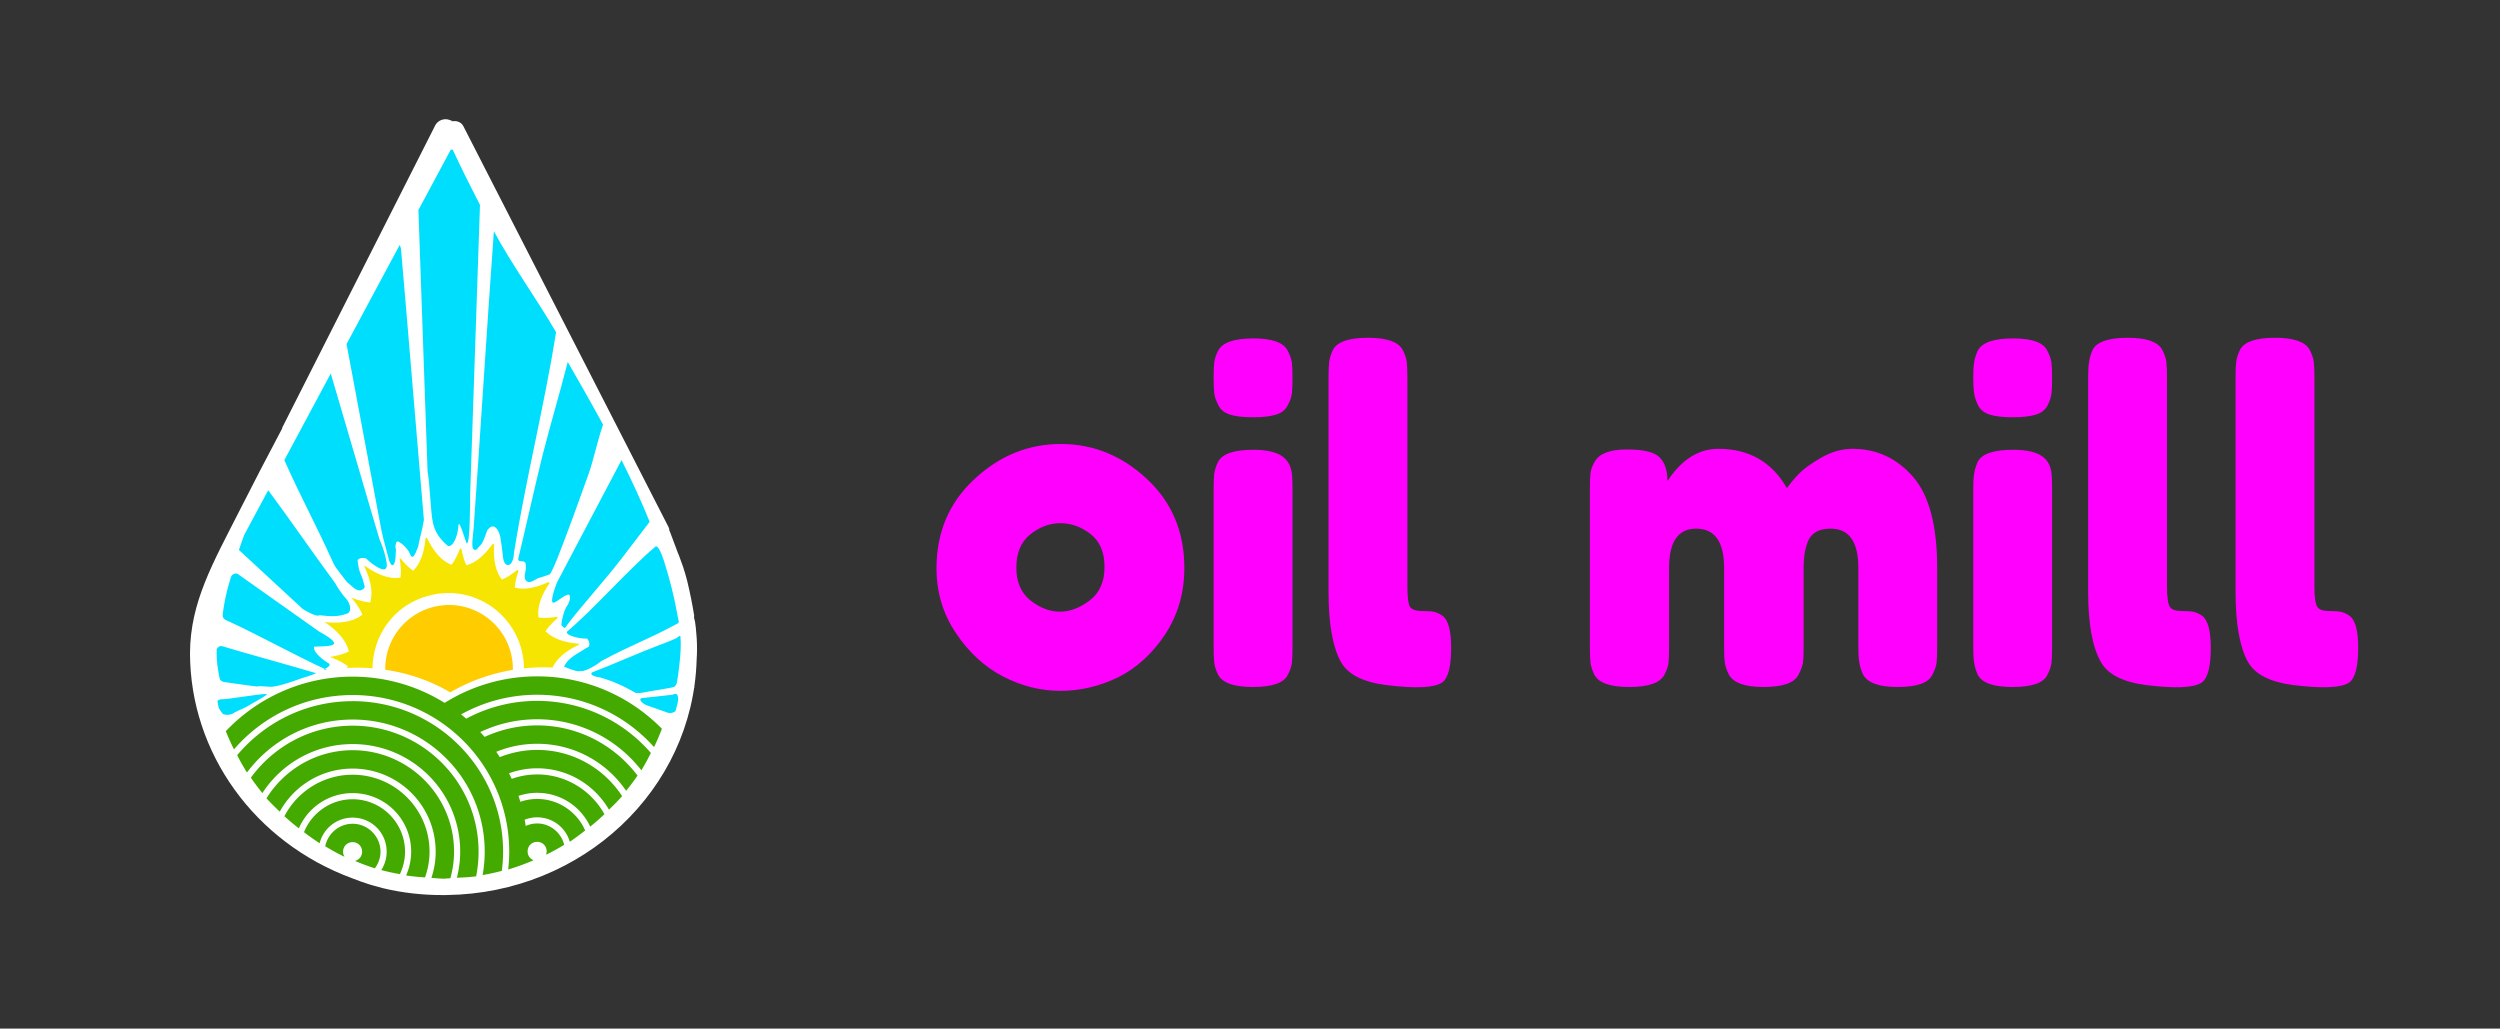 <?xml version="1.0" encoding="UTF-8" standalone="no"?>
<!-- Created with Inkscape (http://www.inkscape.org/) -->

<svg
   width="3500"
   height="1440"
   viewBox="0 0 926.042 381"
   version="1.1"
   id="svg1"
   xml:space="preserve"
   sodipodi:docname="logo_drop.svg"
   inkscape:version="1.3 (0e150ed6c4, 2023-07-21)"
   xmlns:inkscape="http://www.inkscape.org/namespaces/inkscape"
   xmlns:sodipodi="http://sodipodi.sourceforge.net/DTD/sodipodi-0.dtd"
   xmlns="http://www.w3.org/2000/svg"
   xmlns:svg="http://www.w3.org/2000/svg"><rect x="0" y="0" width="926.042" height="381" fill="#333333" stroke="none"/><sodipodi:namedview
     id="namedview1"
     pagecolor="#ffffff"
     bordercolor="#000000"
     borderopacity="0.25"
     inkscape:showpageshadow="false"
     inkscape:pageopacity="0.0"
     inkscape:pagecheckerboard="0"
     inkscape:deskcolor="#d1d1d1"
     inkscape:document-units="px"
     inkscape:zoom="0.18062044"
     inkscape:cx="672.68134"
     inkscape:cy="573.02485"
     inkscape:window-width="1824"
     inkscape:window-height="1046"
     inkscape:window-x="-11"
     inkscape:window-y="-11"
     inkscape:window-maximized="1"
     inkscape:current-layer="layer1"
     showguides="true"><sodipodi:guide
       position="95.565,129.73"
       orientation="0,-1"
       id="guide6"
       inkscape:locked="false" /><sodipodi:guide
       position="80.248,230.807"
       orientation="1,0"
       id="guide7"
       inkscape:locked="false" /><sodipodi:guide
       position="83.661,55.441"
       orientation="0,-1"
       id="guide8"
       inkscape:locked="false" /><sodipodi:guide
       position="138.281,325.559"
       orientation="0,-1"
       id="guide9"
       inkscape:locked="false" /><sodipodi:guide
       position="252.228,223.039"
       orientation="1,0"
       id="guide10"
       inkscape:locked="false" /><sodipodi:guide
       position="356.814,154.679"
       orientation="1,0"
       id="guide11"
       inkscape:locked="false" /><sodipodi:guide
       position="429.936,255.887"
       orientation="0,-1"
       id="guide12"
       inkscape:locked="false" /><sodipodi:guide
       position="873.422,279.742"
       orientation="1,0"
       id="guide13"
       inkscape:locked="false" /><sodipodi:guide
       position="67.032,196.49"
       orientation="0,-1"
       id="guide14"
       inkscape:locked="false" /></sodipodi:namedview><defs
     id="defs1" /><g
     inkscape:label="Layer 1"
     inkscape:groupmode="layer"
     id="layer1"><path
       id="path17"
       style="display:none;fill:#666666;stroke:none;stroke-width:0.09;stroke-linecap:round;stroke-linejoin:round"
       d="m 257.262,228.075 -20.497,68.862 14.617,-25.608 c -0.142,-0.197 -0.206,-0.51 -0.11,-0.92 0.023,-0.1 0.049,-0.199 0.087,-0.295 0.033,-0.086 0.015,-0.029 0.028,-0.094 0.016,-0.112 0.041,-0.221 0.075,-0.329 0.007,-0.043 0.022,-0.139 0.02,-0.147 0.021,-0.117 0.048,-0.233 0.091,-0.345 0.044,-0.117 0.066,-0.242 0.106,-0.36 0.06,-0.204 0.131,-0.405 0.226,-0.596 0.087,-0.181 0.18,-0.36 0.265,-0.542 0.074,-0.15 0.163,-0.294 0.224,-0.45 0.065,-0.165 0.136,-0.327 0.217,-0.484 0.091,-0.186 0.182,-0.373 0.292,-0.549 0.115,-0.194 0.224,-0.391 0.33,-0.59 0.098,-0.174 0.199,-0.345 0.274,-0.53 0.079,-0.177 0.145,-0.36 0.23,-0.535 0.082,-0.163 0.177,-0.319 0.255,-0.484 0.033,-0.066 0.068,-0.131 0.101,-0.196 l 2.681,-7.641 c 0.047,-0.171 0.086,-0.344 0.142,-0.512 0.033,-0.091 0.068,-0.181 0.091,-0.275 0.051,-0.205 0.126,-0.368 0.215,-0.494 l 0.188,-0.535 0.496,-7.36 z" /><path
       id="path1-3"
       style="display:inline;fill:#ffffff;fill-opacity:1;stroke-width:0.466;-inkscape-stroke:none"
       d="m 78.367,2.444 c -0.644,0.096 -1.213,0.495 -1.493,1.047 L 50.502,55.592 c -0.017,0.064 -0.03,0.129 -0.039,0.194 -2.499,4.72 -4.968,9.454 -7.377,14.221 -4.558,8.995 -8.478,15.721 -8.517,24.562 0.048,17.203 11.159,32.614 27.98,38.807 1.003,0.397 2.017,0.767 3.049,1.085 0.247,0.072 0.495,0.142 0.744,0.21 0.478,0.138 0.955,0.279 1.438,0.399 3.389,0.822 6.884,1.215 10.382,1.205 0.042,0.003 0.084,0.006 0.126,0.009 0.067,-0.001 0.133,-0.003 0.2,-0.005 0.129,-0.001 0.258,-0.007 0.386,-0.009 23.433,-0.306 42.445,-18.188 43.103,-40.54 0.179,-2.476 -0.005,-4.96 -0.383,-7.424 l 0.028,0.822 c -0.035,-0.271 -0.072,-0.542 -0.112,-0.813 l 0.055,-0.184 c -0.319,-2.029 -0.735,-4.046 -1.208,-6.02 -0.204,-0.797 -0.436,-1.592 -0.692,-2.379 l 0.007,0.005 -0.116,-0.309 c -0.126,-0.378 -0.264,-0.751 -0.404,-1.123 -0.121,-0.35 -0.866,-2.423 -1.758,-4.895 -2.4e-4,2.55e-4 -4.9e-4,4.67e-4 -7.3e-4,7.22e-4 l 1.509,4.207 c -0.041,-0.102 -0.094,-0.199 -0.136,-0.301 l -1.439,-3.845 c -0.014,0.012 -0.032,0.009 -0.047,0.02 0.009,-0.244 -0.043,-0.482 -0.149,-0.697 L 81.716,3.592 C 81.344,2.867 80.415,2.554 79.544,2.861 L 79.884,2.741 79.287,2.528 C 79.001,2.426 78.683,2.397 78.367,2.444 Z M 121.66,100.252 c 4e-5,0.002 -3e-5,0.004 0,0.006 l 4.8e-4,-0.006 z m 0,0.006 h -4.8e-4 c 3e-5,0.002 -3e-5,0.004 0,0.006 z m -4.8e-4,0.006 -0.006,0.069 -0.089,0.253 c 0.017,-0.024 0.034,-0.045 0.052,-0.064 0.011,-0.049 0.022,-0.097 0.044,-0.132 -8.2e-4,-0.042 -1.9e-4,-0.084 -9.6e-4,-0.126 z"
       transform="matrix(2.147,0,0,2.147,-3.841,38.963)"
       sodipodi:nodetypes="ccccccccccccccccccccccccccccccccccccccccccccccccccc" /><g
       id="g24"
       transform="matrix(2.18,0,0,2.18,208.841,92.42)"
       style="fill:#ff00ff"><g
         data-v-423bf9ae=""
         id="2faa8fa5-323a-48de-9766-71be4383c051"
         fill="#6d6162"
         transform="matrix(5.469,0,0,5.469,61.415,-0.26)"
         style="display:inline;fill:#ff00ff"><path
           d="m 0.35,9.95 v 0 q 0,-1.68 1.18,-2.77 v 0 0 Q 2.7,6.09 4.21,6.09 v 0 0 q 1.52,0 2.68,1.09 v 0 0 q 1.16,1.08 1.16,2.76 v 0 0 q 0,1.16 -0.6,2.07 v 0 0 q -0.6,0.9 -1.46,1.33 v 0 0 Q 5.12,13.76 4.2,13.76 v 0 0 q -0.92,0 -1.79,-0.45 v 0 0 Q 1.54,12.85 0.95,11.96 v 0 0 Q 0.35,11.07 0.35,9.95 Z m 2.93,1.01 v 0 0 q 0.44,0.34 0.91,0.34 v 0 0 q 0.46,0 0.92,-0.35 v 0 0 Q 5.57,10.6 5.57,9.91 v 0 0 q 0,-0.68 -0.43,-1.02 v 0 0 Q 4.7,8.55 4.2,8.55 v 0 0 q -0.5,0 -0.94,0.35 v 0 0 Q 2.83,9.25 2.83,9.93 v 0 0 q 0,0.68 0.45,1.03 z m 5.68,1.44 v -4.91 0 q 0,-0.32 0.02,-0.48 v 0 0 Q 9,6.85 9.1,6.64 v 0 0 Q 9.3,6.27 10.19,6.27 v 0 0 q 0.67,0 0.95,0.24 v 0 0 q 0.24,0.2 0.26,0.6 v 0 0 q 0.01,0.14 0.01,0.41 v 0 4.9 0 q 0,0.32 -0.02,0.48 v 0 0 q -0.02,0.16 -0.13,0.37 v 0 0 q -0.19,0.37 -1.08,0.37 v 0 0 q -0.88,0 -1.08,-0.38 v 0 0 Q 9,13.05 8.98,12.89 v 0 0 Q 8.96,12.74 8.96,12.4 Z m 2.3,-7.51 v 0 0 q -0.1,0.21 -0.37,0.29 v 0 0 q -0.26,0.08 -0.7,0.08 v 0 0 q -0.45,0 -0.71,-0.08 v 0 0 Q 9.21,5.1 9.11,4.89 v 0 0 Q 9,4.68 8.98,4.52 v 0 0 Q 8.96,4.35 8.96,4.03 v 0 0 q 0,-0.32 0.02,-0.48 v 0 0 Q 9,3.39 9.1,3.19 v 0 0 Q 9.3,2.81 10.19,2.81 v 0 0 q 0.88,0 1.07,0.38 v 0 0 q 0.11,0.21 0.13,0.37 v 0 0 q 0.02,0.16 0.02,0.49 v 0 0 q 0,0.32 -0.02,0.48 v 0 0 q -0.02,0.16 -0.13,0.36 z m 1.27,5.79 v -6.66 0 q 0,-0.32 0.02,-0.48 v 0 0 q 0.02,-0.17 0.12,-0.38 v 0 0 q 0.2,-0.37 1.09,-0.37 v 0 0 q 0.86,0 1.07,0.37 v 0 0 q 0.11,0.21 0.13,0.38 v 0 0 q 0.02,0.17 0.02,0.49 v 0 6.48 0 q 0,0.51 0.08,0.64 v 0 0 q 0.09,0.13 0.38,0.13 v 0 0 q 0.28,0 0.38,0.03 v 0 0 q 0.1,0.02 0.24,0.11 v 0 0 q 0.28,0.19 0.28,1 v 0 0 q 0,0.88 -0.28,1.08 v 0 0 q -0.37,0.25 -1.74,0.08 v 0 0 q -1.08,-0.14 -1.4,-0.71 v 0 0 Q 12.53,12.18 12.53,10.68 Z M 23.06,7.24 v 0 0 q 0.66,-1 1.58,-1 v 0 0 q 1.43,0 2.13,1.22 v 0 0 q 0.15,-0.21 0.37,-0.44 v 0 0 q 0.22,-0.23 0.69,-0.5 v 0 0 q 0.48,-0.28 0.98,-0.28 v 0 0 q 1.12,0 1.88,0.87 v 0 0 q 0.75,0.86 0.75,2.84 v 0 2.45 0 q 0,0.33 -0.02,0.49 v 0 0 q -0.02,0.16 -0.13,0.37 v 0 0 q -0.18,0.38 -1.08,0.38 v 0 0 q -0.88,0 -1.08,-0.4 v 0 0 q -0.09,-0.21 -0.11,-0.37 v 0 0 q -0.03,-0.16 -0.03,-0.48 v 0 -2.45 0 q 0,-1.22 -0.86,-1.22 v 0 0 q -0.49,0 -0.67,0.32 v 0 0 q -0.17,0.33 -0.17,0.91 v 0 2.45 0 q 0,0.34 -0.02,0.49 v 0 0 q -0.03,0.16 -0.14,0.37 v 0 0 q -0.19,0.38 -1.09,0.38 v 0 0 q -0.88,0 -1.08,-0.4 v 0 0 q -0.1,-0.21 -0.12,-0.37 v 0 0 q -0.02,-0.16 -0.02,-0.48 v 0 -2.45 0 q 0,-1.22 -0.87,-1.22 v 0 0 q -0.84,0 -0.84,1.22 v 0 2.48 0 q 0,0.32 -0.02,0.48 v 0 0 q -0.02,0.16 -0.13,0.37 v 0 0 q -0.21,0.37 -1.09,0.37 v 0 0 q -0.88,0 -1.08,-0.38 v 0 0 q -0.1,-0.21 -0.12,-0.37 v 0 0 Q 20.65,12.74 20.65,12.4 v 0 -4.92 0 q 0,-0.33 0.02,-0.49 v 0 0 Q 20.69,6.83 20.8,6.64 v 0 0 q 0.21,-0.38 1,-0.38 v 0 0 q 0.78,0 1.02,0.25 v 0 0 q 0.24,0.25 0.24,0.73 z m 9.5,5.16 v -4.91 0 q 0,-0.32 0.03,-0.48 v 0 0 Q 32.61,6.85 32.7,6.64 v 0 0 q 0.2,-0.37 1.1,-0.37 v 0 0 q 0.67,0 0.95,0.24 v 0 0 q 0.24,0.2 0.25,0.6 v 0 0 q 0.01,0.14 0.01,0.41 v 0 4.9 0 q 0,0.32 -0.02,0.48 v 0 0 q -0.02,0.16 -0.13,0.37 v 0 0 q -0.18,0.37 -1.08,0.37 v 0 0 q -0.88,0 -1.08,-0.38 v 0 0 q -0.09,-0.21 -0.11,-0.37 v 0 0 Q 32.56,12.74 32.56,12.4 Z m 2.31,-7.51 v 0 0 Q 34.76,5.1 34.5,5.18 v 0 0 q -0.27,0.08 -0.71,0.08 v 0 0 q -0.44,0 -0.71,-0.08 v 0 0 Q 32.82,5.1 32.71,4.89 v 0 0 Q 32.61,4.68 32.59,4.52 v 0 0 Q 32.56,4.35 32.56,4.03 v 0 0 q 0,-0.32 0.03,-0.48 v 0 0 Q 32.61,3.39 32.7,3.19 v 0 0 q 0.2,-0.38 1.1,-0.38 v 0 0 q 0.88,0 1.06,0.38 v 0 0 q 0.11,0.21 0.13,0.37 v 0 0 q 0.02,0.16 0.02,0.49 v 0 0 q 0,0.32 -0.02,0.48 v 0 0 q -0.02,0.16 -0.12,0.36 z m 1.26,5.79 v -6.66 0 q 0,-0.32 0.03,-0.48 v 0 0 q 0.02,-0.17 0.11,-0.38 v 0 0 q 0.2,-0.37 1.1,-0.37 v 0 0 q 0.85,0 1.06,0.37 v 0 0 q 0.11,0.21 0.13,0.38 v 0 0 q 0.02,0.17 0.02,0.49 v 0 6.48 0 q 0,0.51 0.09,0.64 v 0 0 q 0.08,0.13 0.37,0.13 v 0 0 q 0.29,0 0.38,0.03 v 0 0 q 0.1,0.02 0.24,0.11 v 0 0 q 0.28,0.19 0.28,1 v 0 0 q 0,0.88 -0.28,1.08 v 0 0 q -0.36,0.25 -1.73,0.08 v 0 0 q -1.08,-0.14 -1.4,-0.71 v 0 0 q -0.4,-0.69 -0.4,-2.19 z m 4.58,0 v -6.66 0 q 0,-0.32 0.02,-0.48 v 0 0 q 0.02,-0.17 0.12,-0.38 v 0 0 q 0.2,-0.37 1.09,-0.37 v 0 0 q 0.86,0 1.07,0.37 v 0 0 q 0.11,0.21 0.13,0.38 v 0 0 q 0.02,0.17 0.02,0.49 v 0 6.48 0 q 0,0.51 0.09,0.64 v 0 0 q 0.08,0.13 0.37,0.13 v 0 0 q 0.28,0 0.38,0.03 v 0 0 q 0.1,0.02 0.24,0.11 v 0 0 q 0.28,0.19 0.28,1 v 0 0 q 0,0.88 -0.28,1.08 v 0 0 q -0.36,0.25 -1.74,0.08 v 0 0 q -1.07,-0.14 -1.4,-0.71 v 0 0 q -0.39,-0.69 -0.39,-2.19 z"
           id="path1"
           style="fill:#ff00ff" /></g></g><g
       transform="matrix(2.147,0,0,2.147,-3.841,38.963)"
       stroke-width="0.466"
       id="g8"
       style="display:inline"><path
         d="m 94.414,98.544 c -5.841,0.009 -11.292,1.687 -15.912,4.574 0.007,0.004 0.011,0.008 0.017,0.011 -4.633,-2.879 -10.095,-4.545 -15.943,-4.536 -8.589,0.013 -16.337,3.631 -21.83,9.41 a 40.555,40.555 0 0 0 1.411,3.136 c 4.943,-5.729 12.249,-9.361 20.424,-9.373 14.943,-0.023 27.041,12.037 27.064,26.98 0.002,1.056 -0.064,2.096 -0.179,3.12 a 40.555,40.555 0 0 0 4.388,-1.598 c -0.613,-0.235 -1.035,-0.818 -1.036,-1.527 -0.001,-0.926 0.714,-1.645 1.641,-1.646 0.926,-0.001 1.645,0.715 1.646,1.641 3.23e-4,0.207 -0.04,0.402 -0.106,0.582 a 40.555,40.555 0 0 0 3.129,-1.708 c -0.516,-2.105 -2.421,-3.691 -4.674,-3.687 -0.699,10e-4 -1.363,0.158 -1.964,0.432 -0.054,-0.363 -0.118,-0.722 -0.185,-1.08 0.665,-0.26 1.387,-0.408 2.148,-0.41 2.688,-0.004 4.933,1.767 5.644,4.216 a 40.555,40.555 0 0 0 2.648,-1.958 c -1.404,-3.193 -4.6,-5.435 -8.297,-5.429 -1.009,0.002 -1.978,0.178 -2.885,0.487 -0.102,-0.341 -0.21,-0.679 -0.323,-1.015 1.008,-0.337 2.083,-0.528 3.207,-0.53 4.075,-0.006 7.564,2.38 9.17,5.835 a 40.555,40.555 0 0 0 2.457,-2.148 c -2.272,-4.09 -6.638,-6.867 -11.632,-6.859 -1.532,0.002 -2.998,0.28 -4.368,0.763 -0.149,-0.325 -0.302,-0.647 -0.463,-0.965 1.51,-0.541 3.13,-0.852 4.829,-0.855 5.314,-0.008 9.932,2.862 12.414,7.136 a 40.555,40.555 0 0 0 2.27,-2.333 c -3.132,-4.801 -8.544,-7.985 -14.689,-7.976 -2.267,0.004 -4.426,0.454 -6.415,1.245 -0.199,-0.309 -0.402,-0.615 -0.612,-0.917 2.166,-0.888 4.537,-1.382 7.026,-1.386 6.401,-0.01 12.037,3.204 15.38,8.112 a 40.555,40.555 0 0 0 1.967,-2.628 c -3.979,-5.255 -10.268,-8.667 -17.352,-8.656 -3.222,0.005 -6.278,0.72 -9.029,1.987 -0.246,-0.282 -0.496,-0.561 -0.752,-0.834 2.961,-1.411 6.275,-2.205 9.779,-2.211 7.338,-0.011 13.843,3.443 18.018,8.807 a 40.555,40.555 0 0 0 1.637,-2.997 c -4.773,-5.507 -11.814,-8.995 -19.66,-8.983 -4.408,0.007 -8.559,1.12 -12.196,3.071 -0.293,-0.25 -0.59,-0.495 -0.892,-0.734 3.874,-2.154 8.333,-3.386 13.086,-3.394 8.042,-0.013 15.256,3.479 20.212,9.032 a 40.555,40.555 0 0 0 1.354,-3.164 c -5.492,-5.586 -13.131,-9.053 -21.57,-9.04 z m -31.832,4.279 c -7.979,0.013 -15.117,3.64 -19.874,9.325 a 40.555,40.555 0 0 0 1.688,2.98 c 4.147,-5.529 10.732,-9.121 18.191,-9.133 12.607,-0.02 22.809,10.15 22.828,22.757 0.002,1.391 -0.126,2.751 -0.362,4.073 a 40.555,40.555 0 0 0 3.316,-0.722 c 0.141,-1.1 0.221,-2.219 0.219,-3.357 -0.022,-14.321 -11.685,-25.947 -26.006,-25.925 z m 0.007,4.23 c -7.202,0.011 -13.572,3.556 -17.521,8.973 a 40.555,40.555 0 0 0 1.987,2.654 c 3.301,-5.081 9.013,-8.444 15.539,-8.455 10.271,-0.016 18.576,8.263 18.592,18.534 0.002,1.566 -0.209,3.077 -0.57,4.529 a 40.555,40.555 0 0 0 3.32,-0.238 c 0.277,-1.39 0.424,-2.826 0.421,-4.297 -0.019,-11.985 -9.784,-21.72 -21.769,-21.701 z m 0.007,4.23 c -6.261,0.01 -11.746,3.337 -14.833,8.3 a 40.555,40.555 0 0 0 2.296,2.296 c 2.431,-4.422 7.124,-7.416 12.542,-7.424 7.935,-0.012 14.343,6.376 14.355,14.311 0.003,1.59 -0.262,3.113 -0.735,4.541 a 40.555,40.555 0 0 0 2.066,0.148 40.555,40.555 0 0 0 1.212,-0.087 c 0.4,-1.471 0.631,-3.011 0.629,-4.608 -0.015,-9.649 -7.883,-17.493 -17.532,-17.478 z m 0.006,4.23 c -5.101,0.008 -9.534,2.92 -11.749,7.161 a 40.555,40.555 0 0 0 2.498,2.091 c 1.547,-3.578 5.095,-6.073 9.255,-6.08 5.599,-0.009 10.111,4.489 10.119,10.088 0.002,1.472 -0.314,2.866 -0.873,4.126 a 40.555,40.555 0 0 0 3.263,0.33 c 0.499,-1.397 0.784,-2.895 0.782,-4.461 -0.011,-7.313 -5.983,-13.266 -13.296,-13.255 z m 0.007,4.23 c -3.784,0.006 -7.034,2.366 -8.374,5.683 a 40.555,40.555 0 0 0 2.702,1.906 c 0.642,-2.544 2.922,-4.412 5.677,-4.417 3.263,-0.005 5.878,2.602 5.883,5.865 0.002,1.179 -0.341,2.27 -0.929,3.187 a 40.555,40.555 0 0 0 3.212,0.699 c 0.566,-1.182 0.891,-2.498 0.889,-3.891 -0.008,-4.977 -4.083,-9.039 -9.06,-9.031 z m 0.007,4.23 c -2.32,0.004 -4.276,1.687 -4.714,3.886 a 40.555,40.555 0 0 0 3.334,1.821 c -0.161,-0.254 -0.256,-0.557 -0.256,-0.888 -0.001,-0.926 0.714,-1.645 1.641,-1.646 0.926,-10e-4 1.645,0.715 1.646,1.641 0.001,0.788 -0.519,1.421 -1.245,1.595 a 40.555,40.555 0 0 0 3.433,1.281 c 0.61,-0.808 0.985,-1.8 0.984,-2.88 -0.004,-2.641 -2.183,-4.813 -4.824,-4.809 z"
         color="#000000"
         fill="#44aa00"
         style="stroke-width:0.466;-inkscape-stroke:none"
         id="path5" /><path
         d="m 75.471,74.648 a 22.962,22.962 0 0 0 -0.267,0.028 22.364,9.567 65.175 0 1 -2.13,5.647 20.311,8.689 80.639 0 1 -2.236,-2.179 20.854,20.854 0 0 0 -0.109,0.047 20.201,8.736 50.878 0 1 0.162,3.305 22.364,9.567 65.175 0 1 -6.152,-2.025 22.962,22.962 0 0 0 -0.102,0.082 22.243,9.619 35.414 0 1 1.022,6.237 20.201,8.736 50.878 0 1 -3.262,-0.843 20.096,8.782 20.603 0 1 1.913,2.937 22.243,9.619 35.414 0 1 -6.533,1.285 22.128,9.669 5.139 0 1 4.2,5.076 20.096,8.782 20.603 0 1 -3.298,0.953 8.779,20.102 80.083 0 1 3.126,1.595 22.128,9.669 5.139 0 1 -0.17,0.306 c 1.474,-0.088 2.953,-0.063 4.425,0.052 0.035,-2.975 1.075,-5.948 2.98,-8.241 2.465,-3.083 6.422,-4.789 10.342,-4.739 1.307,0.017 2.609,0.228 3.851,0.649 0.239,0.085 0.477,0.174 0.712,0.269 0.235,0.095 0.469,0.195 0.699,0.302 3.849,1.738 6.662,5.496 7.355,9.648 0.13,0.703 0.19,1.413 0.193,2.124 0.75,-0.079 1.502,-0.138 2.256,-0.163 0.891,-0.032 1.782,-0.019 2.671,0.028 a 22.128,9.669 5.139 0 1 4.567,-3.945 22.962,22.962 0 0 0 -0.043,-0.167 9.666,22.134 64.619 0 1 -5.737,-2.166 8.779,20.102 80.083 0 1 2.092,-2.264 20.854,20.854 0 0 0 -0.098,-0.227 8.731,20.213 49.851 0 1 -3.197,0.132 9.666,22.134 64.619 0 1 1.895,-5.918 22.962,22.962 0 0 0 -0.171,-0.213 9.613,22.256 34.387 0 1 -5.824,0.964 8.731,20.213 49.851 0 1 0.656,-2.898 20.854,20.854 0 0 0 -0.225,-0.152 l -2.94e-4,3.03e-4 a 8.686,20.317 20.132 0 1 -2.632,1.661 9.613,22.256 34.387 0 1 -1.351,-6.045 22.962,22.962 0 0 0 -0.283,-0.095 9.564,22.371 4.668 0 1 -4.514,3.684 8.686,20.317 20.132 0 1 -0.855,-2.862 20.854,20.854 0 0 0 -0.241,-0.04 20.311,8.689 80.639 0 1 -1.459,2.811 9.564,22.371 4.668 0 1 -4.231,-4.644 z"
         fill="#f6e500"
         id="path6"
         style="stroke-width:0.466" /><path
         d="m 79.264,86.232 a 11.009,11.009 0 0 0 -11.009,11.009 11.009,11.009 0 0 0 0.012,0.161 c 3.941,0.583 7.774,1.883 11.211,3.905 3.318,-1.946 6.999,-3.252 10.791,-3.884 a 11.009,11.009 0 0 0 0.004,-0.183 11.009,11.009 0 0 0 -11.009,-11.009 z"
         fill="#ffcc00"
         stroke-linecap="round"
         stroke-linejoin="round"
         stroke-width="6.985"
         id="path7" /><path
         d="m 79.896,7.673 c -0.113,0.002 -0.225,4.982e-4 -0.337,0.003 l -5.582,10.412 c 0.516,15.04 1.052,30.075 1.581,45.112 0.414,2.14 0.491,6.814 0.936,8.92 0.504,2.062 1.618,3.046 2.514,3.883 0.855,0.39 1.755,-1.467 1.881,-3.52 0.09,-1.109 1.024,2.117 1.361,3.008 0.631,1.001 0.647,-6.564 0.654,-8.359 0.553,-16.541 1.13,-33.275 1.696,-49.924 -1.611,-3.113 -3.19,-6.282 -4.704,-9.535 z m 7.101,14.078 c -1.134,15.6 -2.379,35.598 -3.491,51.202 -0.214,2.335 -0.575,4.193 0.559,3.68 0.765,-1.049 0.762,-0.313 1.781,-3.268 1.333,-1.909 2.312,0.646 2.323,1.594 0.269,1.828 0.109,0.364 0.406,3.035 0.227,2.042 1.798,1.755 1.885,-0.715 2.005,-12.609 5.264,-25.495 7.271,-38.104 -3.127,-5.41 -7.615,-11.625 -10.734,-17.424 z m -16.257,2.372 -9.162,17.089 c 2.005,10.727 4.015,21.452 6.025,32.175 0.338,1.636 0.955,3.684 1.348,5.262 0.595,1.501 1.101,0.494 1.112,-1.333 0.136,-1.286 -0.254,-0.728 0.109,-1.929 0.358,-0.559 2.098,1.278 2.262,1.863 0.511,1.367 0.894,0.46 1.48,-1.032 0.39,-1.96 0.589,-2.329 1.011,-4.642 -1.23,-14.191 -2.712,-32.605 -3.956,-46.789 -0.048,-0.265 -0.131,-0.478 -0.229,-0.665 z m 29.002,20.172 c -1.592,6.211 -2.82,10.132 -4.41,16.345 -0.837,3.285 -3.29,14.213 -4.114,17.51 -0.191,0.989 1.109,0.09 1.27,1.007 0.147,1.476 -0.304,1.467 -0.132,2.554 0.543,1.139 1.528,0.242 2.216,-0.087 0.66,-0.219 1.335,-0.385 1.874,-0.637 0.351,0.606 2.64,-5.789 3.059,-6.849 1.919,-5.098 1.921,-5.283 3.807,-10.447 0.915,-2.553 1.603,-6.021 2.523,-8.567 -1.917,-3.541 -3.99,-7.171 -6.094,-10.829 z m -40.888,2 -8.014,14.947 c 3.323,7.379 5.215,10.58 8.548,17.949 0.429,0.823 1.725,2.34 2.23,3.041 0.75,0.591 1.599,1.681 2.453,1.456 0.987,-0.499 0.601,-0.549 0.275,-1.955 -0.786,-2.032 -0.552,-1.207 -0.868,-3.162 0.12,-0.56 1.444,-0.589 1.672,-0.187 0.506,0.5 2.568,2.175 3.182,1.564 0.654,-0.48 -0.604,-4.073 -1.04,-4.954 -1.066,-3.469 -2.053,-6.999 -3.092,-10.488 -1.785,-6.068 -3.56,-12.144 -5.346,-18.211 z m 50.162,14.93 c -0.036,0.066 -0.069,0.147 -0.107,0.207 -3.676,6.976 -7.364,13.939 -11.033,20.924 -0.38,0.96 -1.269,3.536 -0.603,3.477 0.424,0.08 2.462,-1.883 2.802,-1.269 0.204,0.591 -0.155,1.312 -0.361,1.691 -0.547,0.66 -1.009,2.448 -1.085,3.42 0.484,0.583 0.604,0.746 0.995,0.005 2.512,-3.318 6.685,-7.912 9.207,-11.212 1.677,-2.201 3.372,-4.376 5.041,-6.59 -1.422,-3.525 -3.055,-7.07 -4.858,-10.652 z m -60.959,5.21 -4.15,7.74 c -0.338,0.9 -0.599,1.709 -0.896,2.561 3.661,3.396 7.324,6.793 10.998,10.171 0.501,0.347 2.5,1.473 2.885,1.085 2.12,0.251 3.271,0.294 4.947,-0.345 0.815,-0.66 0.113,-2.131 -0.576,-2.777 -0.322,-0.32 -1.471,-1.975 -1.638,-2.397 -3.831,-5.179 -7.72,-10.876 -11.569,-16.039 z m 66.946,9.678 c -0.039,-8.66e-4 -0.076,0.01 -0.113,0.034 -4.378,3.629 -10.87,11.003 -15.238,14.646 -0.548,0.705 2.583,1.354 3.351,1.216 0.327,0.068 0.872,1.474 0.02,1.585 -1.308,0.922 -3.188,1.635 -3.919,3.283 2.141,0.867 2.334,0.82 3.003,0.738 0.711,0.112 2.8,-1.157 3.421,-1.706 5.458,-2.931 7.769,-3.571 13.22,-6.517 0.067,-0.059 0.12,-0.125 0.168,-0.194 -0.087,-0.457 -0.161,-0.893 -0.281,-1.405 -0.531,-3.002 -1.293,-5.993 -2.238,-8.988 h 5.2e-4 c -3e-5,0 -0.816,-2.68 -1.396,-2.694 z m -72.491,4.686 c -0.033,-1.22e-4 -0.066,0.002 -0.099,0.006 -0.371,0.034 -0.695,0.269 -0.792,0.639 -0.676,2.17 -1.217,4.399 -1.421,6.667 0.09,0.644 0.789,0.838 1.298,1.057 4.689,2.161 11.611,5.943 16.305,8.094 0.65,-0.277 1.215,-0.823 0.578,-1.024 -0.384,-0.226 -2.661,-1.748 -2.406,-2.817 0.546,-0.088 3.228,0.082 3.438,-0.523 0.174,-0.606 -2.062,-1.817 -2.537,-2.067 -4.685,-3.331 -9.388,-6.64 -14.08,-9.962 -0.087,-0.048 -0.185,-0.068 -0.284,-0.069 z m 15.291,16.462 c -0.574,0.058 1.083,0.416 0,0 z m 61.295,-5.718 c -0.138,0.003 -0.435,0.357 -0.862,0.531 -0.569,0.233 -1.647,0.713 -2.475,0.983 -3.659,1.37 -8.13,3.403 -11.781,4.787 -0.63,0.419 0.54,0.794 1.251,0.867 2.193,0.584 4.266,1.552 6.226,2.681 1.001,0.147 1.979,-0.253 2.967,-0.353 1.208,-0.224 2.435,-0.375 3.627,-0.66 0.662,-0.389 0.545,-1.238 0.701,-1.879 0.283,-1.899 0.625,-4.911 0.43,-6.823 -0.01,-0.097 -0.038,-0.135 -0.084,-0.134 z m -79.2,1.775 c -0.451,0.052 -0.814,0.435 -0.729,0.82 -0.053,1.599 0.179,3.197 0.518,4.768 0.079,0.369 0.476,0.614 0.909,0.634 1.851,0.233 3.685,0.555 5.543,0.751 0.762,-0.179 1.892,0.15 2.825,0.017 2.079,-0.297 4.672,-1.462 6.038,-1.796 0.594,-0.272 1.69,-0.493 1.063,-0.589 -3.951,-1.201 -12.007,-3.381 -15.954,-4.59 -0.07,-0.011 -0.141,-0.018 -0.213,-0.013 z m 78.41,8.242 c -0.199,0.013 -0.421,0.16 -0.633,0.171 v 5.1e-4 c -1.017,0.095 -4.143,0.44 -5.157,0.563 -0.756,0.209 0.288,1.082 0.982,1.281 0.808,0.31 2.766,0.956 3.568,1.263 0.511,0.107 0.969,-0.055 1.251,-0.287 0.164,-0.629 0.744,-2.143 0.315,-2.81 -0.096,-0.148 -0.207,-0.189 -0.326,-0.181 z m -70.552,0.025 c -0.018,-0.002 -0.039,-8.7e-4 -0.065,5.2e-4 -1.162,-0.026 -6.42,0.906 -7.58,0.907 v -5.2e-4 c -0.077,1.1e-4 -0.155,7.4e-4 -0.233,0.003 -0.25,0.044 -0.435,0.146 -0.575,0.265 0.058,0.391 0.127,0.778 0.196,1.164 0.198,0.361 0.403,0.72 0.694,1.059 0.54,0.371 1.596,0.183 2.007,-0.169 0.787,-0.474 1.806,-0.763 2.585,-1.294 0.489,-0.334 3.527,-1.888 2.97,-1.935 z"
         fill="#00defe"
         id="path8"
         style="stroke-width:0.466" /></g></g></svg>
